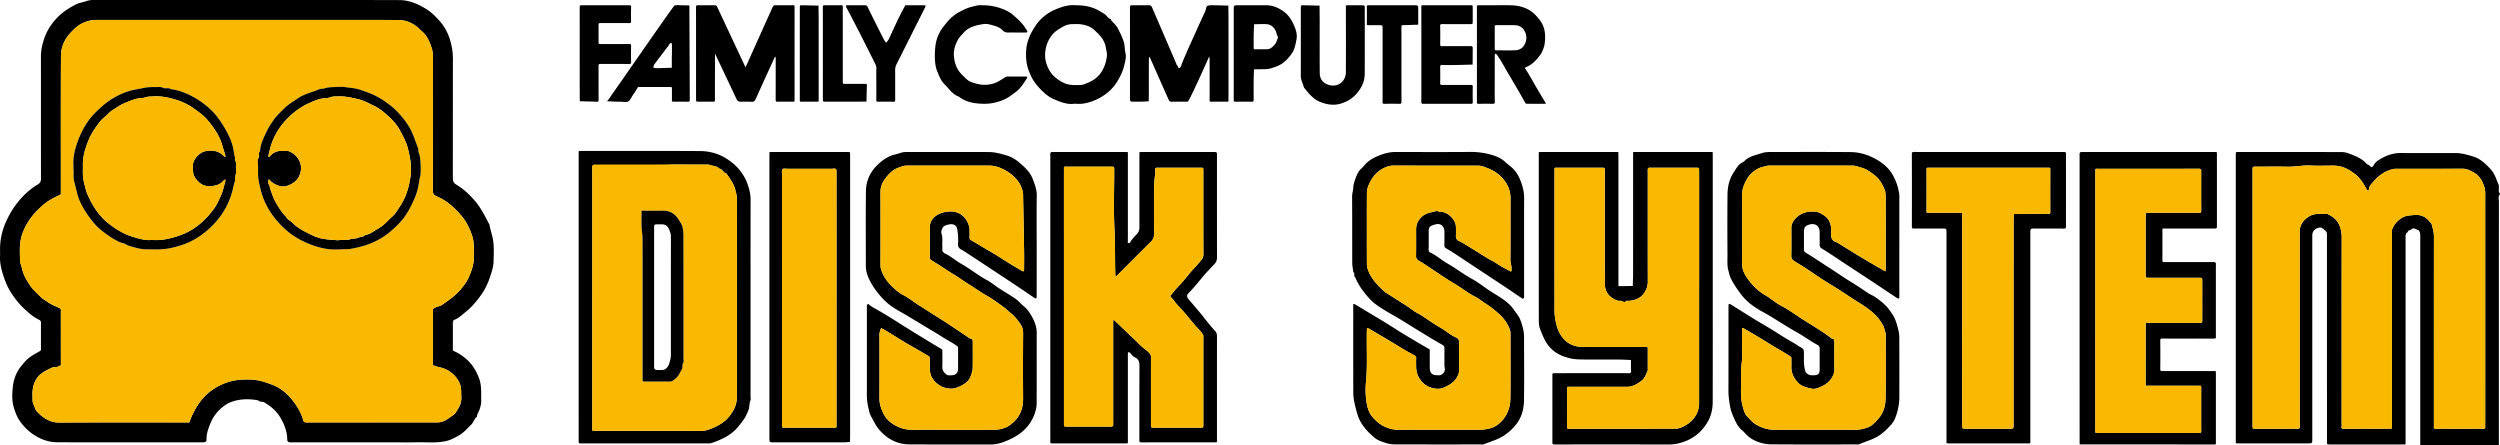 <?xml version="1.0" encoding="UTF-8" standalone="no"?>
<svg
   xmlns:dc="http://purl.org/dc/elements/1.1/"
   xmlns:cc="http://creativecommons.org/ns#"
   xmlns:rdf="http://www.w3.org/1999/02/22-rdf-syntax-ns#"
   xmlns:svg="http://www.w3.org/2000/svg"
   xmlns="http://www.w3.org/2000/svg"
   xmlns:sodipodi="http://sodipodi.sourceforge.net/DTD/sodipodi-0.dtd"
   xmlns:inkscape="http://www.inkscape.org/namespaces/inkscape"
   viewBox="0 0 580.38 103.421"
   version="1.1"
   id="svg12"
   sodipodi:docname="logo.svg"
   inkscape:export-filename="C:\Users\ReenigneArcher\LaunchBox\Themes\RecalBigBox\Resources\Platforms\Nintendo Famicom Disk System\logo.png"
   inkscape:export-xdpi="80.389206"
   inkscape:export-ydpi="80.389206"
   inkscape:version="0.92.4 (5da689c313, 2019-01-14)">
  <defs
     id="defs16" />
  <sodipodi:namedview
     pagecolor="#ffffff"
     bordercolor="#666666"
     borderopacity="1"
     objecttolerance="10"
     gridtolerance="10"
     guidetolerance="10"
     inkscape:pageopacity="0"
     inkscape:pageshadow="2"
     inkscape:window-width="1920"
     inkscape:window-height="1017"
     id="namedview14"
     showgrid="false"
     inkscape:zoom="0.48933457"
     inkscape:cx="290.19"
     inkscape:cy="51.710499"
     inkscape:window-x="-8"
     inkscape:window-y="-8"
     inkscape:window-maximized="1"
     inkscape:current-layer="svg12" />
  <path
     d="M561.867 103.421V55.246c0-.243.005-.487-.001-.73-.013-.495-.21-1.077-.609-1.16-.453-.094-.952-.651-1.502-.076-.224.234-.748.128-.808.622-.624.351-.486.951-.486 1.502l-.001 46.472c0 .324-.012.649.004.973.013.268-.102.358-.354.332-.12-.013-.243-.002-.365-.002-5.596 0-11.192.001-16.788-.001-.74 0-.746-.005-.746-.784l-.001-24.817c0-7.624.001-15.247-.005-22.871 0-.308.029-.703-.139-.904a3.842 3.842 0 0 0-1.181-.938c-.223-.114-.608-.002-.885.101-.812.302-1.218.908-1.198 1.786.005.203.001.406.001.608v46.472c0 1.103-.001 1.105-1.034 1.105h-15.693c-.203 0-.409-.023-.608.005-.421.058-.46-.176-.432-.5.018-.201.003-.405.003-.608v-65.45c0-.162-.002-.324 0-.487.007-.595.008-.605.56-.605 8.029-.002 16.058-.011 24.087.013.832.002 1.629.322 2.407.635 1.22.491 2.396 1.04 3.288 2.061.142.162.389.228.578.353.235.155.536.506.673.448.245-.103.397-.435.566-.698.398-.622 1.072-.99 1.722-1.36 1.396-.796 2.862-1.232 4.488-1.22 4.177.031 8.354.021 12.53.005 1.488-.006 2.895.397 4.284.828 1.556.483 2.855 1.662 4.084 3.044.93 1.046 1.222 2.34 1.771 3.536.092.201.011.476.04.714.052.418-.186.888.224 1.248.041.036.048.186.01.228-.477.525-.224 1.158-.225 1.729-.016 18.856-.013 37.712-.013 56.568-6.079-.002-12.162-.002-18.246-.002zm-38.933-34.287l.001 29.679c0 .706.006.712.695.713 3 .003 6.001.003 9.001-.002.397-.001.941.11 1.15-.099.209-.208.1-.752.1-1.149.003-14.84.004-29.68.001-44.519 0-1.507.781-2.564 1.949-3.377 1.353-.942 2.919-.727 4.438-.735 1.239.566 2.316 1.379 2.826 2.643.352.871.54 1.829.539 2.825-.023 14.394-.016 28.788-.016 43.181 0 .243.035.493-.007.728-.087.484.153.515.548.514 3.527-.014 7.055-.006 10.582-.009.549-.001.556-.01.556-.607.002-5.19.001-10.38.001-15.569 0-9.731-.001-19.462.003-29.193 0-.354-.042-.747.092-1.055.475-1.096 1.246-1.935 2.281-2.574.837-.516 1.775-.503 2.661-.605 1.415-.162 2.714.247 3.637 1.457.098.128.239.222.339.348.093.118.193.249.228.39.22.895.507 1.762.506 2.716-.02 14.475-.013 28.95-.013 43.425 0 .243.022.489-.005.729-.045.4.034.566.511.554 1.58-.04 3.162-.015 4.743-.015 2.068 0 4.136-.008 6.203.008.357.003.517-.078.476-.461-.03-.281-.006-.567-.006-.851V69.153c0-8.109-.001-16.218.001-24.328 0-.742-.182-1.425-.465-2.119-.47-1.153-1.151-2.103-2.246-2.689-.762-.408-1.532-.84-2.45-.839-5.23.006-10.461.001-15.691.009-.301.001-.594.079-.898.163-1.807.5-3.189 1.602-4.348 2.982-.391.465-.912.956-.918 1.679-.001.094-.097.186-.15.279-.11-.076-.269-.127-.323-.232-.698-1.361-1.464-2.625-2.713-3.616-1.501-1.19-3.089-1.984-5.023-1.991-1.784-.007-3.572.07-5.351-.021-1.808-.093-3.573.324-5.374.278-2.31-.059-4.622-.014-6.933-.014-.284 0-.571-.024-.85.013-.105.014-.262.162-.273.262-.035.321-.013.647-.013.972-.002 9.731-.002 19.462-.002 29.193zM57.372.005c11.802 0 23.603-.02 35.404.018 2.13.007 4.065.824 5.899 1.9 1.323.776 2.396 1.828 3.389 2.951a11.55 11.55 0 0 1 2.335 4.134c.49 1.52.75 3.071.746 4.684-.023 9.206-.007 18.412-.019 27.618-.001.724.147 1.169.873 1.597 1.645.97 3.037 2.311 4.281 3.758 1.42 1.651 2.358 3.62 3.369 5.533.162 1.133.581 2.202.783 3.338.3 1.685.178 3.351.16 5.018-.013 1.248-.404 2.475-.802 3.67-.54 1.624-1.253 3.139-2.298 4.531-1.236 1.645-2.075 2.605-3.608 3.841-.755.609-1.436 1.287-2.37 1.639-.24.09-.395.333-.391.676.022 2.068.018 4.137.003 6.205-.002.314.148.334.388.444a11.507 11.507 0 0 1 2.856 1.895c1.331 1.195 2.233 2.711 2.857 4.401.533 1.445.49 2.932.478 4.425-.003.446.038.897-.012 1.337-.046.411-.181.813-.287 1.216-.171.655-.64 1.204-.687 1.905-.63.494-.777 1.317-1.358 1.882-1.85 1.796-1.935 2.157-4.662 3.405-.485.222-.994.339-1.525.441-2.112.406-4.235.169-6.352.212-2.108.043-4.218.009-6.326.009H68.11c-.284 0-.571.027-.851-.007-.341-.041-.57-.22-.572-.611-.006-1.766-.603-3.35-1.45-4.875-.92-1.656-2.26-2.838-3.881-3.774-.454-.262-1.027-.033-1.391-.467-2.064-.397-4.101-.384-6.118.303-2.004.682-4.03 2.68-4.915 4.821-.51 1.232-.992 2.48-.985 3.852.003.585-.177.736-.79.756-.243.008-.487.001-.73.001-10.99 0-21.981.01-32.971-.008-2.554-.004-4.75-.946-6.728-2.584-.705-.584-1.288-1.245-1.824-1.932-.836-1.071-1.35-2.344-1.724-3.657-.446-1.568-.368-3.198-.192-4.759.189-1.676.778-3.308 1.873-4.684 1.637-2.057 2.187-2.302 4.362-3.527.217-.122.284-.192.284-.406-.003-2.068-.01-4.137.005-6.205.003-.382-.157-.567-.484-.714-1.22-.547-2.191-1.45-3.171-2.321-1.297-1.153-2.353-2.508-3.301-3.974-.813-1.257-1.355-2.606-1.801-4.004-.458-1.438-.819-2.903-.746-4.439.034-.728-.017-1.461.01-2.19.079-2.086.577-4.068 1.448-5.969.749-1.634 1.673-3.175 2.804-4.546 1.261-1.528 2.733-2.896 4.45-3.915.62-.368.792-.758.791-1.409-.012-9.449-.006-18.899-.01-28.348-.001-1.483.334-2.905.816-4.287.628-1.8 1.652-3.35 2.987-4.732 1.289-1.335 2.801-2.298 4.44-3.106.753-.371 1.595-.45 2.374-.732C20.96-.066 21.83 0 22.696 0c11.559.005 23.117.005 34.676.005zm-.053 4.624c-11.679 0-23.358.002-35.037-.004-1.139-.001-2.199.317-3.202.79-1.042.492-1.855 1.306-2.646 2.135-1.47 1.541-2.273 3.41-2.283 5.494-.05 10.341-.023 20.683-.023 31.024 0 .284-.013.569.004.851.015.257-.128.267-.33.363-1.339.636-2.664 1.332-3.788 2.297-1.943 1.668-3.569 3.614-4.562 6.009a10.58 10.58 0 0 0-.79 3.193c-.1 1.249-.025 2.513-.021 3.77.001.154.001.323.059.461.38.904.489 1.885.877 2.8.346.816.827 1.532 1.283 2.264.701 1.126 1.731 1.978 2.651 2.92.465.476 1.066.755 1.592 1.137.81.589 1.739.908 2.615 1.341.274.135.427.204.421.552-.025 1.338-.01 2.676-.01 4.015 0 2.798-.004 5.596.006 8.395.001.33-.025.564-.438.491-.441.504-1.094.166-1.649.432-.789.379-1.558.734-2.282 1.253-1.433 1.029-2.027 2.46-2.196 4.12-.069.684 0 1.379-.015 2.068-.017.753.408 1.378.614 2.062.136.451.565.835.921 1.191s.766.666 1.184.95c1.038.703 2.136 1.094 3.451 1.088 9.692-.044 19.385-.024 29.077-.024.284 0 .57-.024.851.006.319.034.357-.127.443-.389.185-.568.429-1.121.696-1.657 1.089-2.182 2.47-4.122 4.518-5.534 2.198-1.516 4.625-2.323 7.28-2.387 1.06-.025 2.114-.022 3.193.174 1.179.214 2.265.597 3.366 1.01 2.281.855 3.961 2.455 5.327 4.389.801 1.134 1.493 2.354 1.87 3.723.167.609.296.663 1.004.663 10.098.001 20.196.002 30.294-.005.302 0 .602-.078.902-.149.786-.186 1.367-.66 1.99-1.084.451-.306.979-.602 1.258-1.039.941-1.473 1.409-2.27 1.294-3.964-.055-.822.044-1.642-.238-2.458-.607-1.752-1.954-3.042-3.638-3.75-.75-.315-1.529-.412-2.279-.659-.35-.116-.428-.193-.427-.523.01-3.407.006-6.813.006-10.22 0-.73.023-1.461-.01-2.189-.016-.349.167-.401.415-.557.527-.33 1.176-.348 1.666-.68 1.597-1.083 3.185-2.189 4.434-3.69.735-.883 1.424-1.826 1.873-2.873.664-1.548 1.215-3.151 1.118-4.893-.038-.687.025-1.38-.015-2.067-.041-.699-.056-1.422-.253-2.084-.553-1.86-1.38-3.632-2.633-5.101-1.578-1.851-3.376-3.517-5.672-4.477-.702-.293-.949-.622-.947-1.416.036-10.382.016-20.764.039-31.145.002-.722-.159-1.399-.367-2.047-.459-1.433-1.084-2.8-2.299-3.793-.187-.153-.342-.346-.519-.513-1.398-1.325-3.075-2.048-4.984-2.052-11.68-.02-23.36-.008-35.039-.008zM397.619 64.858c0 9.486.013 18.973-.013 28.459-.005 1.576-.325 3.129-1.109 4.52-1.347 2.39-3.344 4.021-5.969 4.849a10.425 10.425 0 0 1-3.202.505c-8.554-.026-17.108-.014-25.662-.014-.203 0-.405.002-.608 0-.658-.008-.664-.008-.665-.621-.003-1.986-.001-3.973-.001-5.959 0-3.122-.001-6.243.001-9.365 0-.589.007-.598.564-.599 3.851-.003 7.703-.002 11.554-.002 1.905 0 3.811-.005 5.716.005.295.002.432-.052.422-.392-.028-.889-.017-1.779-.022-2.669-.877-.036-1.754-.098-2.631-.102-2.757-.013-5.514.017-8.27-.016-1.062-.013-2.153-.02-3.176-.262-1.592-.378-3.082-.947-4.349-2.16-1.408-1.347-2.037-3.037-2.694-4.743-.23-.598-.266-1.299-.267-1.953-.015-12.73-.011-25.459-.011-38.189 0-.162.019-.327-.004-.486-.052-.361.153-.398.43-.378.161.012.324.002.486.002h16.662c.203 0 .406.011.608-.003.285-.019.326.136.314.372-.015.283-.004.567-.004.851v28.824c0 .243.01.487-.003.73-.013.231.022.382.31.376 1.007-.024 2.015-.033 3.022-.048.026-.922.073-1.844.074-2.765.006-9.081.003-18.162.003-27.243 0-.243.013-.487-.004-.729-.016-.241.038-.386.319-.367.202.014.405.003.608.003h16.662c.162 0 .325.011.486-.002.285-.024.464.031.427.383-.029.281-.006.567-.006.851.002 9.445.002 18.891.002 28.337zm-3.164 2.026v-1.703c0-8.514.001-17.028-.001-25.542 0-.693-.007-.699-.708-.699-3.527-.002-7.055-.001-10.582-.001-.122 0-.261-.037-.36.01-.11.053-.249.176-.26.281-.034.321-.012.647-.012.972 0 8.392-.005 16.785.008 25.177.001.718-.156 1.34-.471 1.999-.795 1.659-2.15 2.317-3.869 2.465-.304.026-.637-.112-.894.212-.065.082-.378.095-.452.018-.336-.347-.748-.182-1.127-.236a2.15 2.15 0 0 1-.539-.164c-1.736-.754-2.646-2.025-2.641-3.974.021-8.676.009-17.353.008-26.029 0-.722-.005-.728-.678-.729-3.446-.003-6.892-.001-10.339-.001-.081 0-.163.007-.243-.001-.287-.031-.461.034-.425.384.029.281.006.567.006.851 0 10.055-.01 20.11.012 30.164.003 1.263-.067 2.519.178 3.801.218 1.141.473 2.226 1.029 3.234 1.143 2.07 2.928 3.146 5.272 3.165 4.662.038 9.325.011 13.987.011.284 0 .568.012.851-.003.271-.015.332.109.33.357-.009 1.581-.005 3.162-.005 4.743 0 .122.039.26-.006.362-.384.871-.677 1.848-1.463 2.419-.976.71-2.015 1.374-3.319 1.371-4.257-.01-8.514-.004-12.771-.004-.284 0-.568.012-.851-.004-.271-.015-.331.108-.331.357.007 3 .01 6-.004 9.001-.002.352.147.409.43.38.08-.008.162-.001.243-.001 8.19 0 16.379.001 24.569-.006.302 0 .593-.069.9-.16.755-.222 1.375-.603 2.01-1.039 1.483-1.019 2.515-2.819 2.515-4.559.003-8.959.003-17.919.003-26.879zM353.819 57.019v11.314c0 .284.025.571-.017.849-.01.069-.291.187-.356.144-1.277-.844-2.533-1.718-3.807-2.566-2.001-1.333-4.012-2.649-6.017-3.976-2.069-1.369-4.133-2.746-6.206-4.109a27.487 27.487 0 0 0-1.656-.995c-.309-.173-.451-.383-.442-.756.025-1.054.014-2.109.004-3.163-.002-.23-.02-.475-.103-.686-.394-1.001-1.132-1.276-2.313-.888-1.051.344-1.222.564-1.228 1.639-.007 1.338.02 2.677-.015 4.014-.01.378.105.66.398.798 1.462.688 2.661 1.788 4.046 2.576 1.951 1.11 3.713 2.503 5.689 3.577 1.338.727 2.538 1.707 3.814 2.551.919.608 1.872 1.165 2.792 1.772 1.179.778 2.26 1.639 3.081 2.843.496.727 1.099 1.383 1.429 2.214.293.737.519 1.489.703 2.271.281 1.194.189 2.374.196 3.558.023 4.298.051 8.598-.01 12.896-.028 1.967-.49 3.895-1.71 5.479-.863 1.12-1.905 2.108-3.148 2.871-1.397.858-2.958 1.286-4.455 1.882-.21.084-.471.049-.709.049-6.61.002-13.22.011-19.83-.012-.729-.003-1.49-.088-2.178-.314-.921-.302-1.928-.608-2.644-1.213-1.762-1.489-3.324-3.176-4.012-5.496a34.18 34.18 0 0 1-.77-3.098c-.181-.918-.176-1.808-.178-2.708-.019-6.164-.01-12.328-.01-18.492 0-.324-.01-.649.003-.973.013-.333.128-.394.457-.198 1.238.736 2.465 1.49 3.699 2.232 1.006.605 2.023 1.193 3.021 1.81 1.326.819 2.634 1.667 3.958 2.489.901.559 1.815 1.099 2.727 1.64 1.236.734 2.47 1.472 3.721 2.181.257.145.172.331.173.506.009 1.298-.003 2.595.007 3.893.008 1.155.554 1.7 1.723 1.683.338-.005.668.087 1.032-.154.588-.39.868-.893.704-1.614-.061-.267-.051-.553-.052-.83-.005-1.216-.009-2.433.002-3.65.004-.394-.123-.602-.504-.817-1.65-.928-3.266-1.918-4.883-2.903-1.783-1.086-3.547-2.201-5.332-3.285-.904-.549-1.849-1.029-2.748-1.585-1.347-.835-2.73-1.641-3.819-2.813-1.417-1.526-2.671-3.175-3.449-5.137-.442-.276.061-.902-.43-1.16-.084-.736-.238-1.471-.241-2.207-.021-5.11.008-10.219-.033-15.329-.006-.726.259-1.381.274-2.089.015-.69.253-1.341.479-1.988.317-.908.67-1.797 1.425-2.451.487-.421.831-.962 1.33-1.398 1.072-.936 2.317-1.462 3.607-1.902a9.386 9.386 0 0 1 3.077-.515c5.799.019 11.598.036 17.397-.009a17.014 17.014 0 0 1 4.291.539c1.347.339 2.681.834 3.734 1.846.451.434.971.796 1.44 1.212 1.217 1.078 1.895 2.495 2.373 4.002.315.992.517 2.014.51 3.079-.026 3.689-.011 7.379-.011 11.07zm-19.634 42.752c3.081 0 6.163.002 9.244-.002.664-.001 1.31-.081 1.974-.203 1.532-.283 2.621-1.114 3.333-1.927 1.242-1.419 1.877-3.166 1.899-5.034.059-5.027.021-10.055.017-15.082 0-.273.005-.564-.08-.817a8.267 8.267 0 0 0-1.872-3.122c-1.2-1.263-2.573-2.302-4.021-3.238-.739-.478-1.43-1.058-2.197-1.446-1.775-.897-3.303-2.161-5.01-3.157-2.072-1.209-4.03-2.614-6.04-3.928-.636-.416-1.269-.841-1.933-1.209-.494-.274-.767-.583-.756-1.199.036-2.067.015-4.135.013-6.203a3.829 3.829 0 0 1 .537-1.959 4.272 4.272 0 0 1 1.751-1.572c.824-.404 1.754-.446 2.606-.756.386.394.916.125 1.341.287.489.187 1.012.376 1.405.702.917.76 1.62 1.68 1.608 2.966-.006.608.027 1.218-.009 1.824-.037.631.185 1.024.783 1.292.651.292 1.262.682 1.873 1.057 1.521.932 3.034 1.879 4.548 2.822.771.481 1.604.844 2.358 1.369.863.601 1.827 1.057 2.752 1.565.574.316.557.306.596-.252.055-.795-.277-1.529-.27-2.332.043-4.743.011-9.487.027-14.231.006-1.834-.719-3.361-1.912-4.679-.995-1.1-2.252-1.848-3.639-2.361-.64-.237-1.289-.488-1.986-.489-6.568-.005-13.136-.001-19.704-.006-.746-.001-1.461.224-2.09.532a6.965 6.965 0 0 0-3.013 2.828c-.514.909-.986 1.903-.99 2.988-.019 5.514-.014 11.028-.002 16.542.001.652.219 1.268.478 1.867.767 1.779 2.12 3.093 3.49 4.388.33.312.744.537 1.131.784 1.442.92 2.896 1.823 4.332 2.753.803.521 1.531 1.181 2.38 1.603.934.464 1.746 1.08 2.599 1.653a47.42 47.42 0 0 0 2.703 1.702c1.249.723 2.323 1.713 3.669 2.29.414.177.659.596.646 1.177-.049 2.188-.018 4.378-.022 6.568 0 .309-.088.579-.209.885-.612 1.543-1.883 2.318-3.267 2.947a3.524 3.524 0 0 1-1.687.294c-.704-.062-1.451-.223-2.071-.549-1.772-.929-2.739-2.669-2.74-4.665 0-.608-.029-1.218.011-1.824.023-.341-.126-.573-.368-.697-1.583-.812-3.091-1.751-4.609-2.674a297.402 297.402 0 0 0-3.022-1.806 200.851 200.851 0 0 0-2.938-1.717c-.458-.261-.496-.226-.511.318-.111 4.02.181 8.043-.207 12.066a18.479 18.479 0 0 0 .168 4.89c.193 1.128.539 2.192 1.202 3.027 1.653 2.085 3.835 3.209 6.581 3.162 3.038-.052 6.079-.012 9.12-.012zM440.932 57.068v11.311c0 .203.009.406-.004.608-.007.111-.048.313-.081.314-.137.006-.3-.012-.411-.086-2.006-1.327-4.003-2.669-6.009-3.996-2.067-1.367-4.143-2.721-6.214-4.082-1.753-1.153-3.48-2.346-5.271-3.436-.442-.269-.509-.524-.506-.937.008-.973.008-1.946.001-2.919-.01-1.372-1.016-2.102-2.358-1.72-1.004.286-1.284.655-1.289 1.735-.006 1.338.011 2.676-.01 4.013-.006.364.121.594.42.776 1.855 1.131 3.65 2.357 5.479 3.527 1.638 1.048 3.224 2.178 4.882 3.185 1.403.853 2.758 1.766 4.116 2.683.529.357 1.145.554 1.681.939 2.155 1.549 2.82 2.188 4.115 4.224.625.983.959 2.314 1.251 3.501.274 1.115.194 2.21.2 3.313.023 4.135.014 8.27.006 12.405-.002 1.293-.383 3.25-.988 4.698a5.647 5.647 0 0 1-1.055 1.624c-1.04 1.12-2.122 2.178-3.542 2.876-1.22.6-2.511.99-3.755 1.511-.207.087-.473.04-.712.04-6.608.002-13.216.03-19.824-.026-1.162-.01-2.327-.289-3.44-.772-.88-.382-1.624-.884-2.269-1.57-.305-.325-.607-.658-.949-.942-.798-.665-1.292-1.549-1.698-2.463-.379-.853-.774-1.698-.972-2.643-.29-1.388-.47-2.764-.466-4.183.019-6.446.007-12.892.01-19.338 0-.796.074-.844.758-.421 1.616.999 3.212 2.03 4.83 3.024 1.289.793 2.606 1.541 3.899 2.328 1.2.731 2.378 1.498 3.578 2.229.936.57 1.892 1.107 2.837 1.664.1.059.169.173.271.229 1.345.733 1.346.731 1.346 2.079 0 .649-.033 1.299.01 1.945a9.82 9.82 0 0 0 .257 1.716c.153.616.799 1.055 1.465 1.084.243.01.487.015.729-.001.852-.055 1.184-.398 1.187-1.234.005-1.662-.005-3.324.005-4.986.003-.441-.164-.631-.584-.863-1.361-.751-2.647-1.64-3.975-2.452-.935-.571-1.902-1.09-2.838-1.659-1.524-.927-3.028-1.887-4.553-2.811-.709-.429-1.464-.782-2.171-1.214-1.605-.979-3.052-2.11-4.203-3.655-.851-1.143-1.656-2.294-2.282-3.566-.3-.609-.434-1.281-.606-1.943-.289-1.113-.19-2.212-.195-3.315-.021-4.743-.04-9.487.007-14.229.018-1.849.416-3.666 1.47-5.216.572-.841 1.033-1.836 2.072-2.301.31-.139.531-.467.816-.676 1.123-.827 2.474-1.069 3.764-1.484.744-.24 1.473-.219 2.217-.22 6.081-.004 12.162-.036 18.243.02 1.64.015 3.244.383 4.772 1.084 1.854.85 3.071 1.772 4.128 2.944.897.994 1.921 3.23 2.166 4.573.075.414.195.822.233 1.238.041.442.009.891.009 1.337v10.582zm-19.633 42.703c3.203 0 6.406-.005 9.61.003.822.002 1.581-.201 2.368-.441.633-.193 1.135-.451 1.579-.903.135-.138.326-.223.452-.366.424-.48.869-.949 1.236-1.472.837-1.191 1.171-2.602 1.193-3.992.08-5.027.031-10.055.031-15.083 0-.116-.419-1.623-.487-1.744-.453-.805-.926-1.589-1.562-2.275-1.394-1.503-3.098-2.587-4.816-3.654-1.875-1.164-3.672-2.446-5.569-3.58-1.83-1.095-3.603-2.289-5.367-3.489-1.134-.771-2.315-1.459-3.472-2.191-.403-.255-.654-.615-.643-1.187.042-2.148.023-4.298.014-6.447a2.967 2.967 0 0 1 .611-1.808c1.205-1.565 2.856-2.167 4.802-2.009a3.526 3.526 0 0 1 1.619.515c.711.437 1.367.862 1.773 1.707.4.832.502 1.641.432 2.494-.096 1.164.061 2.123 1.408 2.425.033.007.054.062.087.082 1.484.919 2.966 1.841 4.456 2.751 1.002.612 2.01 1.212 3.023 1.806 1.075.631 2.159 1.248 3.239 1.87.122.07.246.137.37.206.028-.151.08-.301.08-.452.004-5.596.012-11.191-.008-16.787-.002-.613-.03-1.285-.273-1.827-.535-1.195-1.182-2.383-2.227-3.199-.946-.739-1.92-1.48-3.139-1.805-.661-.176-1.294-.466-1.993-.466-6.528-.004-13.056-.002-19.584-.002-.307 0-1.885.431-2.191.583-1.223.603-2.228 1.496-2.866 2.668-.594 1.09-1.07 2.255-1.063 3.575.03 5.271.042 10.542-.009 15.813-.013 1.272.45 2.371 1.098 3.315 1.004 1.464 2.226 2.79 3.734 3.793.377.251.794.442 1.17.695 1.049.706 2.023 1.551 3.14 2.119 1.772.901 3.343 2.106 5.004 3.163 2.253 1.434 4.587 2.761 6.69 4.426.632.046.602.5.601.953-.005 2.108-.011 4.217.004 6.325.004.56-.187 1.054-.427 1.528-.689 1.362-1.907 2.101-3.269 2.615-.459.173-1.016.33-1.468.228-1.218-.275-2.462-.471-3.385-1.538-.908-1.049-1.468-2.158-1.435-3.552.015-.648.005-1.297.001-1.946-.001-.226-.039-.334-.302-.508-1.553-1.028-3.204-1.89-4.773-2.886-.96-.61-1.935-1.198-2.911-1.782a159.617 159.617 0 0 0-2.937-1.719c-.459-.262-.508-.227-.51.317-.005 1.743-.07 3.49.017 5.23.088 1.766-.352 3.494-.261 5.252.115 2.195-.249 4.404.228 6.592.146.668.552 2.279 1.001 2.743.716.74 1.347 1.57 2.268 2.11 1.394.817 2.865 1.234 4.489 1.216 3.037-.031 6.078-.008 9.119-.008zM240.67 56.625c0 4.055.002 8.111-.005 12.166 0 .186-.074.373-.113.559-.167-.083-.346-.15-.5-.253-1.269-.855-2.527-1.727-3.801-2.576-2-1.334-4.009-2.655-6.015-3.98a1967.773 1967.773 0 0 0-5.448-3.59c-.54-.354-1.079-.715-1.644-1.026-.547-.301-.789-.703-.736-1.339.05-.604.044-1.218.002-1.823-.043-.617-.093-1.248-.264-1.836-.137-.47-.525-.782-1.068-.855-.567-.076-1.091.089-1.596.27-.274.098-.571.354-.69.615-.169.372-.353.873-.234 1.216.355 1.023.138 2.052.21 3.073.011.161.026.329-.003.486-.105.579.231.942.667 1.147 1.392.655 2.526 1.705 3.853 2.448 1.994 1.116 3.759 2.583 5.777 3.667 1.006.54 1.894 1.297 2.856 1.923 1.274.829 2.598 1.585 3.844 2.454.681.475 1.221 1.147 1.868 1.677.871.713 1.512 1.651 2.005 2.587.568 1.078 1.048 2.27 1.043 3.581-.023 5.515.011 11.031-.023 16.545-.01 1.533-.768 3.433-1.82 4.845-1.272 1.706-2.948 2.77-4.833 3.596-1.267.555-2.558.987-3.975.983-6.326-.016-12.653.019-18.979-.026-1.53-.011-3.023-.397-4.36-1.202a10.368 10.368 0 0 1-2.79-2.461c-.681-.853-1.1-1.826-1.629-2.745-.433-.752-.561-1.638-.762-2.477-.153-.639-.208-1.306-.249-1.964-.04-.646-.009-1.297-.009-1.946V71.75c0-.324-.023-.652.016-.971.01-.082.294-.222.326-.194.634.569 1.387.944 2.118 1.361a97.975 97.975 0 0 1 3.024 1.804c1.326.82 2.635 1.666 3.958 2.49a445.47 445.47 0 0 0 3.782 2.323c1.359.828 2.714 1.666 4.094 2.457.26.149.196.311.198.484.008 1.216.04 2.434-.008 3.649-.034.868.453 1.428 1.053 1.861.272.196.769.1 1.165.1.887 0 1.441-.572 1.444-1.483.005-1.622.002-3.244.002-4.866 0-.238-.081-.324-.318-.493-1.121-.796-2.351-1.406-3.502-2.147-1.369-.882-2.785-1.692-4.179-2.534-1.233-.745-2.464-1.492-3.697-2.236-1.427-.861-2.959-1.592-4.251-2.622-1.042-.831-1.989-1.827-2.828-2.924-.707-.925-1.34-1.873-1.833-2.905-.475-.997-.808-2.058-.807-3.194.004-5.799-.053-11.599.031-17.397.031-2.15.827-4.104 2.36-5.704.872-.91 1.827-1.678 2.964-2.247.826-.414 1.729-.525 2.577-.831.88-.318 1.793-.239 2.698-.24 5.961-.004 11.923-.01 17.884.005 1.239.003 2.44.297 3.632.622 1.181.322 2.318.847 3.214 1.601 1.343 1.129 2.739 2.297 3.389 4.037.468 1.253.964 2.473.939 3.879-.068 3.728-.024 7.46-.024 11.19zm-19.565 43.146c3.284 0 6.568.021 9.852-.013a6.511 6.511 0 0 0 2.874-.691c.507-.253.904-.582 1.313-.941 1.694-1.486 2.388-3.363 2.374-5.592-.033-5.068-.027-10.136.005-15.204.005-.867-.261-1.576-.739-2.255-.618-.879-1.277-1.713-2.133-2.382-.589-.461-1.11-1.013-1.716-1.448-1.244-.891-2.475-1.817-3.803-2.567-1.595-.901-3.07-1.975-4.62-2.938-1.008-.626-1.956-1.35-2.968-1.948a51.84 51.84 0 0 1-2.591-1.664c-.883-.595-1.824-1.098-2.702-1.708-.24-.166-.411-.219-.409-.559.017-2.392-.014-4.784.021-7.176.014-.965.431-1.799 1.194-2.419 1.136-.924 2.877-1.318 4.326-1.121 2.43.33 3.699 2.604 3.715 4.358.005.568.006 1.135-.001 1.703-.004.288.063.401.377.577 1.419.793 2.791 1.671 4.206 2.477 1.55.883 3.033 1.88 4.553 2.816a171 171 0 0 0 3.022 1.809.787.787 0 0 0 .412.087c.033-.001.081-.204.082-.314.005-1.5.024-3.001 0-4.5-.071-4.426-.158-8.853-.24-13.279-.008-.427-.528-1.827-.782-2.231a8.777 8.777 0 0 0-2.837-2.805c-1.3-.802-2.702-1.397-4.284-1.396-6.365.003-12.731.006-19.096-.005-.677-.001-1.254.255-1.875.466-1.352.46-2.279 1.453-3.08 2.488-.677.875-1.153 1.947-1.148 3.164.023 5.676.015 11.352.003 17.028-.001.638.193 1.193.443 1.766.62 1.419 1.585 2.607 2.711 3.595.637.559 1.311 1.137 2.134 1.548 1.322.66 2.467 1.666 3.742 2.434 1.302.785 2.545 1.658 3.842 2.451 2.7 1.651 5.3 3.467 7.941 5.216.633.038.611.488.61.945-.006 1.987.026 3.974-.021 5.96-.013.555-.228 1.112-.395 1.654-.397 1.292-1.441 1.99-2.557 2.528-.668.322-1.465.59-2.182.544-.797-.051-1.632-.217-2.386-.665-1.59-.945-2.454-2.264-2.439-4.132.006-.77.009-1.541-.007-2.311-.003-.13-.071-.316-.17-.377a149.235 149.235 0 0 0-2.831-1.677c-.947-.55-1.91-1.073-2.847-1.639-1.494-.902-2.97-1.835-4.46-2.744-.32-.195-.666-.346-1-.517-.121.396-.272.786-.353 1.189-.055.273-.01.566-.01.849 0 4.744.016 9.487-.01 14.231-.007 1.312.377 2.459.956 3.625.704 1.415 1.882 2.306 3.179 2.926a8.154 8.154 0 0 0 3.687.801c3.035-.06 6.077-.017 9.118-.017zM243.833 69.141V36.547c0-.324-.022-.651.012-.972.011-.104.154-.225.265-.277.1-.047.239-.01.36-.01 5.595 0 11.189.001 16.784-.001.678 0 .585-.029.585.581v18.851c0 .324-.025.651.008.972.026.256-.19.661.156.737.309.068.42-.304.601-.562.427-.606.994-1.109 1.46-1.704.328-.418.457-.786.457-1.284-.009-5.473-.006-10.946-.006-16.419 0-.284.012-.568-.003-.851-.015-.274.115-.332.362-.326.608.014 1.216.005 1.824.005 4.986 0 9.973-.001 14.959.001.858 0 .864.004.864.787.001 7.905-.003 15.811.009 23.716.001.632-.219 1.117-.641 1.564-.93.987-1.884 1.956-2.744 3.001-1.029 1.252-2.049 2.507-3.189 3.663-.5.508-.482.898-.033 1.428.89 1.05 1.788 2.093 2.664 3.154 1.172 1.421 2.248 2.922 3.528 4.254.381.397.413.89.412 1.412-.01 4.946-.006 9.892-.006 14.838v9c0 .646.059.584-.583.583-5.635-.001-11.27-.006-16.905.012-.445.002-.53-.111-.529-.538.016-5.716-.007-11.433.027-17.148.006-.962-.15-1.664-1.13-2.096-.45-.198-.752-.722-1.137-1.082-.067-.062-.216-.06-.322-.045-.043.006-.098.123-.1.191-.01.324-.005.649-.005.973 0 6.446-.001 12.892.002 19.338 0 .736.031.64-.649.64-5.595-.001-11.189.001-16.784-.002-.566 0-.574-.009-.574-.589-.002-8.797-.001-17.594-.001-26.392.002-2.268.002-4.539.002-6.809zm3.163-.272l.001 29.441c0 .722.005.729.679.729 3.366.003 6.732.001 10.097.001.122 0 .257.034.361-.009.115-.048.274-.158.285-.255.036-.32.014-.647.014-.972V75.419c0-.324-.005-.649.005-.973.002-.068.061-.135.094-.203.057.042.12.078.171.126 1.659 1.576 3.319 3.151 4.974 4.732.41.392.793.814 1.209 1.199.312.289.648.554.989.811.821.62 1.664 1.336 1.318 2.594 0 4.947-.001 9.895.001 14.842 0 .727.005.734.673.734 3.609.003 7.218.002 10.827 0 .659-.001.664-.008.664-.743l.001-20.073c0-.162.012-.326-.004-.486-.011-.111-.033-.237-.096-.323-.276-.376-.536-.772-.862-1.101-1.087-1.096-2.03-2.312-3.012-3.497-.736-.887-1.548-1.711-2.312-2.575-.308-.349-.552-.756-.869-1.095-.61-.654-.613-.633-.327-.954.314-.351.609-.719.91-1.082.074-.089.13-.195.212-.276 1.184-1.17 2.225-2.463 3.276-3.75.729-.892 1.577-1.688 2.299-2.585.37-.46.803-.894.8-1.616-.027-6.529-.015-13.058-.017-19.586 0-.591-.007-.6-.563-.6-3.366-.003-6.732-.002-10.097-.002-.081 0-.18-.03-.239.006-.11.068-.284.178-.279.262.069 1.276-.216 2.532-.236 3.793-.058 3.77-.033 7.542-.01 11.313.004.72-.221 1.273-.727 1.775-2.648 2.628-5.281 5.271-7.919 7.909-.082.082-.172.158-.258.236-.037-.106-.103-.212-.106-.319-.092-3.535-.014-7.067-.191-10.608-.231-4.611-.056-9.243-.057-13.866 0-.74-.005-.745-.785-.745-2.879-.002-5.758-.001-8.638-.001-.608 0-1.218.026-1.824-.009-.414-.024-.466.168-.437.5.021.241.004.486.004.729l.001 28.957zM482.785 69.253V36.525c0-.324-.023-.651.013-.972.011-.098.173-.235.283-.253.237-.039.485-.012.728-.012h29.808c.243 0 .487.012.73-.003.282-.017.321.129.319.368-.009 1.257-.004 2.514-.004 3.772 0 4.299.001 8.598-.001 12.896 0 .721-.005.728-.679.729-3.609.002-7.219.001-10.828.001-.243 0-.488.014-.73-.004-.294-.022-.444.047-.423.39.029.485.007.973.007 1.46 0 1.825.009 3.65-.008 5.475-.003.363.089.476.465.474 3.609-.014 7.219-.008 10.828-.008.284 0 .571-.025.85.013.102.014.239.165.263.274.043.193.012.403.012.606v15.938c0 .162-.019.327.004.486.057.394-.133.455-.481.453-2.23-.014-4.461-.007-6.691-.007-1.744 0-3.488.006-5.232-.005-.322-.002-.51.011-.506.432.021 2.23.021 4.461 0 6.691-.004.424.188.431.508.43 3.772-.008 7.543-.005 11.315-.005.243 0 .488.013.73-.004.25-.017.379.058.357.329-.013.161-.002.324-.002.486v15.573c0 .679.097.65-.64.65-10.098-.002-20.196-.002-30.294-.002-.122 0-.244-.01-.365.002-.264.026-.353-.092-.338-.348.017-.283.004-.568.004-.851-.002-10.908-.002-21.817-.002-32.726zm3.65.578v29.443c0 .243.037.494-.008.729-.095.503.175.537.555.503.241-.022.486-.004.73-.004h21.17c.568 0 1.136-.009 1.703.004.276.006.437-.018.435-.378-.014-3.406-.011-6.813-.004-10.22 0-.248-.056-.374-.329-.359-.283.015-.568.003-.851.003h-11.071c-.669 0-.652.109-.651-.639.004-4.015.002-8.03.002-12.045 0-.527.01-1.055-.004-1.582-.007-.264.092-.354.349-.339.283.017.568.004.851.004 3.771 0 7.543.001 11.315-.001.62 0 .627-.007.628-.658.003-3.042.003-6.083 0-9.125-.001-.674-.007-.679-.729-.679-3.853-.002-7.705 0-11.558-.001-.846 0-.851-.003-.851-.801-.002-4.461-.002-8.922 0-13.383 0-.898.004-.902.872-.902 3.853-.001 7.705-.005 11.558.007.362.001.476-.088.475-.464-.015-3.082-.008-6.164-.008-9.246 0-.081.031-.183-.007-.239-.072-.107-.171-.241-.28-.266-.193-.043-.403-.012-.606-.012H487.37c-.203 0-.406.012-.608-.003-.272-.019-.344.109-.329.358.017.283.004.568.004.851-.002 9.816-.002 19.63-.002 29.444zM471.348 77.989v23.713c0 .284-.023.57.006.851.037.351-.14.408-.426.384-.161-.014-.324-.003-.486-.003h-17.633c-.203 0-.406-.011-.608.003-.276.019-.338-.117-.324-.363.017-.283.004-.567.004-.851V54.054c0-1.001-.002-1.002-1.014-1.003-2.189-.001-4.378-.01-6.566.009-.386.003-.457-.13-.457-.482.01-5.594.015-11.188-.007-16.781-.002-.468.144-.519.549-.518 5.553.013 35.037.007 35.037.007s.202-.013.202.611c-.009 1.175-.004 2.351-.004 3.526 0 4.135.002 8.269-.004 12.404-.001.394.094.946-.117 1.14-.224.205-.76.081-1.16.082-1.946.004-3.891.002-5.837.002-1.156 0-1.156.001-1.157 1.104v16.781c.002 2.351.002 4.702.002 7.053zm-15.817-3.523v24.078c0 .979.002.982.912.983 3.364.002 6.729.002 10.093 0 .915-.001.917-.004.917-.977 0-15.728 0-31.456.003-47.184 0-.557.046-1.115.07-1.672.561-.016 1.121-.045 1.682-.047 2.108-.006 4.216-.004 6.324 0 .26.001.448.013.447-.365-.015-3.324-.01-6.648-.005-9.972 0-.231-.023-.391-.311-.374-.242.014-.486.003-.729.003h-26.632c-.243 0-.487.012-.729-.003-.283-.017-.319.13-.318.369.006 3.243.01 6.486-.005 9.729-.002.369.173.374.441.372 1.094-.007 2.189-.003 3.284-.003 1.378 0 2.756.005 4.135-.004.281-.002.467.026.429.383-.03.281-.006.567-.006.851-.002 7.943-.002 15.888-.002 23.833zM134.334 68.934V36.343c0-.324.012-.649-.004-.973-.013-.272.11-.348.359-.328.201.016.405.003.608.003 9.08 0 18.161-.032 27.24.026 1.945.012 3.872.472 5.591 1.446 2.718 1.54 4.682 3.763 5.605 6.783.29.947.516 1.93.515 2.954-.012 15.282-.008 30.565-.008 45.847 0 .284.088.606-.016.844-.329.755-.177 1.602-.498 2.348-.223.516-.435 1.041-.712 1.528-.265.465-.6.891-.922 1.321-.303.406-.609.812-.946 1.188-1.613 1.8-3.727 2.764-5.957 3.521-.216.073-.463.079-.696.079-9.85.004-19.701.004-29.551.002-.599 0-.606-.007-.607-.679-.002-4.459-.001-8.918-.001-13.377V68.934zm3.163.35v29.442c0 .324.012.649-.004.973-.013.282.129.342.369.317.12-.012.243-.002.365-.002 8.233 0 16.465-.004 24.698.009.636.001 1.231-.17 1.797-.372 1.177-.419 2.276-.966 3.306-1.744.906-.685 1.534-1.509 2.096-2.427.653-1.066.954-2.242.954-3.497-.002-15.167-.005-30.335.007-45.502.001-.947-.205-1.827-.48-2.723-.412-1.344-1.242-2.424-2.024-3.543-.686-.08-.833-.952-1.519-1.033-.658-.683-1.611-.614-2.414-.927-.317-.123-.715-.044-1.076-.045-1.217-.003-2.433-.001-3.65-.001-1.257 0-2.515-.031-3.771.009-1.184.038-2.366.21-3.549.223-3.041.033-6.083.011-9.125.011-1.825 0-3.65.022-5.474-.015-.478-.01-.556.155-.511.554.027.24.005.486.005.729v29.564zM178.62 68.931V36.576c0-.324.012-.649-.004-.973-.013-.283.13-.322.369-.319.811.011 1.622.004 2.433.004 5.109 0 10.217-.001 15.326.001.6 0 .602.007.611.553.004.243.001.486.001.73 0 21.611 0 43.221-.002 64.832 0 .4-.023.801-.035 1.201-.434.028-.868.081-1.302.082-5.433.006-10.866.004-16.299.004-1.097 0-1.098-.001-1.098-1.04v-11.92-20.8zm15.574.299c0-9.609.001-19.218-.004-28.827 0-.394.071-.873-.123-1.152-.124-.177-.675-.068-1.034-.069-3.406-.003-6.811-.003-10.217 0-.399.001-.936-.121-1.158.085-.211.196-.114.747-.114 1.141-.004 14.231-.003 28.462-.003 42.692 0 5.149-.001 10.298.001 15.447 0 .727.005.734.673.734 3.771.002 7.541.001 11.312.001.081 0 .163-.006.243.001.279.026.469-.019.431-.378-.03-.281-.006-.567-.006-.851l-.001-28.824zM161.587 12.406c0-3.566.004-7.133-.007-10.699-.001-.338.04-.503.444-.495 1.337.026 2.675.017 4.012.004.293-.003.453.376.453.376l6.588 14.045s5.798-12.917 6.267-13.939c.149-.325.332-.489.713-.484 1.337.019 2.675.018 4.012 0 .333-.005.405.117.396.418-.018.648-.006 1.297-.006 1.945v18.967c0 .243-.013.487.003.729.017.264-.093.341-.348.339-1.175-.01-2.352-.034-3.525.01-.47.017-.521-.144-.519-.549.017-2.918.009-5.836.009-8.754 0-.324.006-.649-.005-.972-.002-.066-.072-.13-.11-.196-.043.059-.096.113-.126.178a1261.12 1261.12 0 0 0-4.381 9.614c-.195.437-.405.734-1.01.687-.695-.054-1.857-.033-2.561-.013-.702-.008-.907-.639-.907-.639l-4.986-10.542s-.03 7.644-.019 10.683c.001.335-.032.509-.441.498-1.094-.029-2.188-.007-3.282-.011-.654-.003-.661-.008-.662-.623-.002-3.323-.001-6.647-.001-9.97l-.001-.607zM262.326 12.359c0-3.485-.001-6.971.001-10.456.001-.676.007-.679.726-.681 1.216-.003 2.432.012 3.647-.009.373-.006.598.138.734.46.408.966 5.602 13 5.602 13 .066.212.15.491.314.583.251.141.039.696.462.541.194-.071.359-.383.425-.617.37-1.31 5.548-12.534 5.548-12.534.239-.436.124-1.122.598-1.305.494-.19 1.098-.119 1.654-.114 1.042.009 2.084.052 3.126.08.012 1.008.033 2.017.034 3.025.003 6.039.002 12.077.002 18.116 0 .284-.011.568.003.851.015.287-.142.314-.374.312-1.216-.008-2.432-.019-3.647.005-.38.008-.365-.189-.364-.448.005-1.337.002-2.675.002-4.012 0-1.864.003-3.728-.006-5.593-.001-.136-.083-.271-.128-.407-.057.138-.112.278-.172.415-.314.721-3.667 8.215-4.527 9.68-.14.239-.182.363-.46.36-1.175-.01-2.351-.022-3.526.006a.664.664 0 0 1-.662-.409c-.588-1.255-3.98-8.969-4.241-9.55-.077-.171-.17-.335-.256-.502-.045.175-.129.35-.129.525-.008 2.715-.004 5.431-.007 8.146-.001.563-.02 1.126-.031 1.689-.596.03-1.191.07-1.787.087-.526.015-1.054.004-1.581.003-.979-.002-.98-.002-.98-1.036V12.359zM249.55 24.063c-1.739.298-3.358-.387-4.947-1.06-.794-.336-1.544-.868-2.183-1.453-.846-.775-1.661-1.622-2.309-2.563-.588-.853-1.022-1.842-1.368-2.826-.554-1.576-.637-3.245-.479-4.892.089-.926.376-1.859.726-2.728.349-.867.841-1.688 1.353-2.475 1.221-1.875 2.946-3.189 4.997-4.001 1.232-.488 2.51-.904 3.904-.869 1.11.028 2.224.04 3.295.293.903.214 1.826.526 2.605 1.012.479.299 1.019.526 1.459.901.416.354.686.889 1.272 1.033.111.504.56.744.856 1.104.27.328.576.646.765 1.02.54 1.07 1.091 2.12 1.423 3.304.233.832.163 1.672.369 2.502.202.816-.048 1.784-.248 2.652-.347 1.513-1.011 2.897-1.865 4.208-1.4 2.149-3.577 3.594-5.873 4.377-1.19.407-2.417.619-3.752.461zm.253-4.308c.595-.043 1.236.043 1.775-.154 1.496-.547 2.902-1.183 3.911-2.596.914-1.28 1.334-2.632 1.488-4.135.061-.599-.154-1.15-.237-1.724-.112-.768-.384-1.442-.797-2.107-.452-.727-1.075-1.269-1.656-1.859-1.017-1.033-2.313-1.452-3.718-1.572-.523-.045-1.052-.005-1.579-.008a4.472 4.472 0 0 0-2.188.581c-1.029.569-2.008 1.157-2.748 2.18-.871 1.204-1.308 2.504-1.415 3.914-.133 1.739.416 3.318 1.433 4.745.576.807 1.992 1.836 2.886 2.227.926.408 1.86.527 2.845.508zM347.006 18.241c0 1.783-.023 3.567.015 5.349.01.481-.16.522-.555.513a61.689 61.689 0 0 0-3.161.001c-.407.011-.479-.159-.439-.497.019-.16.003-.324.003-.486V2.21c0-.203.021-.408-.005-.607-.044-.35.138-.39.424-.386.972.012 1.945.005 2.918.005 1.581 0 3.162-.038 4.741.012 1.304.041 2.542.314 3.748.928 1.178.6 2.002 1.501 2.765 2.494.896 1.166 1.266 2.506 1.242 3.988-.016.984-.084 1.924-.481 2.847-.166.386-.303.759-.555 1.11-.9 1.254-1.9 2.385-3.377 2.968-.275.109-.285.249-.163.431.868 1.289 1.597 2.659 2.374 4.002.738 1.278 1.504 2.539 2.268 3.802.081.134.267.279-.039.283-1.459.019-2.918.014-4.377-.003-.098-.001-.224-.15-.285-.259-1.2-2.14-2.429-4.267-3.692-6.366-.957-1.59-1.784-3.265-2.885-4.769-.076-.104-.187-.184-.282-.275-.067.118-.192.236-.194.355-.013 1.459-.009 2.918-.009 4.377l.001 1.094zm0-9.537c0 .85.005 1.7-.003 2.55-.003.267.002.446.371.44 1.497-.022 2.998.045 4.491-.031.776-.039 1.515-.425 1.939-1.104.73-1.169.731-2.417 0-3.586-.425-.68-1.163-1.065-1.938-1.105-1.494-.077-2.994-.01-4.491-.031-.368-.005-.376.17-.373.439.009.809.004 1.618.004 2.428zM301.989 9.804c0-2.635-.002-5.271.001-7.906.001-.668.008-.682.61-.673 1.245.019 2.49.055 3.734.084.011 1.212.031 2.423.033 3.635.004 4.014-.016 8.028.012 12.041.008 1.168.566 2.081 1.66 2.567 2.185.97 4.384-.416 4.402-2.771.036-4.784.011-9.568.011-14.352 0-.284.013-.568-.004-.851-.015-.248.056-.362.327-.36 1.257.009 2.514-.002 3.77.016.097.001.255.158.273.262.041.236.013.484.013.727 0 4.987.017 9.974-.009 14.96-.009 1.76-.75 3.247-1.894 4.566-.942 1.086-2.095 1.795-3.455 2.241-1.7.557-3.298.336-4.936-.306-1.706-.669-2.73-2.032-3.818-3.359-.227-.917-.746-1.747-.739-2.738.022-2.594.009-5.189.009-7.783z"
     id="path2" />
  <path
     d="M235.907 7.549c-.608 0-1.217-.024-1.824.007-.548.028-1.007-.157-1.356-.542-.599-.659-1.436-.902-2.209-1.125-.686-.198-1.426-.408-2.199-.298-1.474.209-3.392.614-4.548 1.947-.464.535-1.014 1.026-1.35 1.633-.338.612-1.055 1.987-.985 3.607.104 1.798.648 3.39 1.986 4.655.652.617 1.21 1.33 2.119 1.642 1.709.587 2.899.806 4.629.436 1.178-.252 2.088-.877 3.037-1.488.252-.162.457-.263.749-.261 1.378.01 2.757 0 4.135.007.423.002.501.114.262.478-.733 1.117-1.393 2.253-2.53 3.095-.931.69-1.816 1.415-2.896 1.847a13.13 13.13 0 0 1-2.273.7c-.868.177-1.719.223-2.583.198-1.983-.057-3.887-.408-5.507-1.674-1.479-.512-2.259-1.85-3.305-2.858-.791-.763-1.199-1.845-1.619-2.844-.348-.828-.494-1.595-.584-2.682-.09-1.087.006-3.123.242-4.204.236-1.081.551-1.707.967-2.519.271-.528.644-.954.991-1.412.934-1.232 1.993-2.318 3.373-3.066.962-.521 1.946-1.011 3.002-1.258.745-.174 1.501-.438 2.293-.346 2.526-.03 4.24.614 5.181.998.797.325 1.587.788 2.221 1.364.969.882 1.989 1.742 2.687 2.886.139.227.307.439.423.677.096.197.083.397-.219.398-.77.003-1.54.002-2.31.002zM160.133 23.121c.001.336-.034.508-.442.497a87.688 87.688 0 0 0-3.284-.005c-.292.003-.434-.047-.424-.39.024-.892.001-1.784.013-2.676.003-.256-.076-.35-.339-.349-2.433.007-4.866.005-7.3.003-.205 0-.301.033-.419.273-.283.578-.678 1.101-1.04 1.639-.339.504-.592 1.192-1.069 1.441-.479.249-1.188.055-1.796.055-.284 0-.568.01-.851-.002-.756-.031-1.511-.072-2.266-.109.517-.525.858-1.179 1.289-1.761 1.166-1.575 14.028-20.256 14.367-20.419.429-.207 1.019-.091 1.539-.092.644-.001 1.932.033 1.932.033l.09 21.862zm-4.171-10.178h.028c0-.892.005-1.783-.007-2.675-.001-.096-.075-.248-.148-.272-.087-.028-.25.023-.309.097-.165.207-.279.454-.44.665-1.056 1.388-2.129 2.763-3.167 4.164-.162.219-.18.546-.265.822.233.026.465.061.698.074.242.013.486.009.729.002.96-.028 1.92-.061 2.879-.092.002-.928.002-1.857.002-2.785zM329.972 12.689c0-3.609.002-7.219-.002-10.828-.001-.741-.025-.64.65-.64 3.569.001 7.137-.001 10.706.002.56 0 .565.01.567.596.004 1.054.004 2.109 0 3.163-.002.61-.007.617-.668.618-2.109.003-4.218.008-6.326-.005-.377-.003-.583-.001-.565.504.048 1.377.027 2.757.009 4.136-.005.348.061.49.453.486 1.987-.02 3.974-.009 5.961-.009.284 0 .571-.024.85.013.105.014.207.159.279.266.038.056.007.158.007.239l-.021 3.763c-1.243.034-2.486.078-3.73.097-1.095.016-2.191.035-3.284-.011-.476-.02-.525.15-.517.552a83.753 83.753 0 0 1-.001 3.649c-.009.407.159.445.497.443 2.19-.013 4.38 0 6.57-.013.337-.002.506.036.497.443a69.16 69.16 0 0 0 .001 3.528c.012.443-.215.42-.518.419-3.65-.005-7.3-.008-10.949.004-.362.001-.481-.087-.475-.464.021-1.46.009-2.92.009-4.38v-6.571zM286.416 12.293V2.204c0-.98.002-.982 1.033-.982 2.147-.001 4.295.005 6.442-.002 1.56-.005 2.874.556 4.14 1.471 1.148.83 1.814 1.942 2.354 3.157.454 1.022.822 2.133.605 3.259-.226 1.175-.415 2.38-1.156 3.408-.879 1.221-1.882 2.247-3.311 2.831-.966.395-1.927.726-2.984.722-.805-.003-1.611.021-2.416.033-.028.839-.074 1.678-.082 2.517-.013 1.499-.011 2.998.002 4.497.003.327-.019.512-.436.503a84.521 84.521 0 0 0-3.768 0c-.423.01-.431-.186-.431-.507.011-3.605.008-7.211.008-10.818zm4.623-3.793c0 .848.013 1.696-.007 2.544-.008.318.094.411.407.404.888-.019 1.777.017 2.664-.019.329-.014.705-.093.966-.277.39-.275.754-.629 1.024-1.022.248-.361.348-.821.531-1.229.176-.395-.196-.641-.245-.983-.165-1.161-1.141-2.212-2.234-2.298-.998-.079-2.009.001-3.015.011l-.092 2.627c-.001.081.001.162.001.242zM134.577 12.341c0-3.483-.001-6.967.001-10.45.001-.661.008-.667.616-.668 3.605-.002 7.21.002 10.815-.007.329-.001.512.022.501.437a60.793 60.793 0 0 0 0 3.28c.012.424-.187.432-.507.43-2.187-.01-4.374.001-6.562-.012-.338-.002-.503.039-.495.444.027 1.255.007 2.511.011 3.767.002.654.008.661.623.661 2.147.003 4.293.008 6.44-.006.344-.002.497.053.489.45a85.177 85.177 0 0 0 0 3.645c.009.404-.048.557-.517.55-2.187-.033-4.374-.007-6.562-.022-.351-.002-.485.069-.482.456.017 2.592 0 5.185.018 7.777.003.405-.047.573-.518.548-1.28-.07-2.565-.078-3.847-.111-.008-1.212-.021-2.424-.023-3.636-.003-2.511-.001-5.022-.001-7.533zM203.44 19.344c0-1.135-.031-2.27.014-3.403.02-.499-.151-.902-.359-1.316-1.183-2.346-2.356-4.697-3.551-7.038a549.434 549.434 0 0 0-3.068-5.9c-.15-.285-.151-.459.206-.461 1.378-.01 2.755.002 4.133-.007.439-.003.539.26.712.617 1.176 2.433 2.401 4.842 3.622 7.252.154.304.377.574.568.859.214-.293.484-.561.634-.884 1.175-2.515 2.289-5.059 3.642-7.488.095-.17.054-.359.333-.357 1.418.009 2.836-.001 4.254.008.367.002.343.183.202.463-2.212 4.391-4.408 8.79-6.63 13.176-.238.47-.344.924-.34 1.443.016 2.269.002 4.538.013 6.807.002.326-.017.514-.435.504a71.423 71.423 0 0 0-3.525 0c-.422.01-.435-.184-.432-.506.015-1.257.007-2.513.007-3.769zM325.349 14.974c0 2.876-.004 5.752.006 8.628.001.326-.017.513-.435.503a71.382 71.382 0 0 0-3.524 0c-.42.01-.437-.182-.433-.505.015-1.094.006-2.187.006-3.281 0-4.537.001-9.073-.001-13.61 0-.86-.004-.861-.908-.863-.77-.002-1.539-.006-2.309.003-.267.003-.448 0-.442-.371.024-1.296.024-2.592 0-3.888-.007-.373.178-.373.443-.37.648.008 1.296.003 1.944.003 2.876 0 5.752-.001 8.628.001.915.001.916.004.917.976v3.524c-1.158.041-2.315.106-3.473.11-.429.002-.426.201-.425.514.009 2.874.006 5.75.006 8.626zM191.03 12.404c0-3.565.004-7.131-.007-10.696-.001-.338.038-.504.443-.495 1.215.027 2.431.024 3.646.001.394-.007.575.028.556.512-.047 1.173-.015 2.349-.015 3.524 0 4.538-.001 9.076.001 13.613 0 .596.007.605.556.606 1.54.005 3.079.007 4.619-.003.284-.002.442.033.428.385-.05 1.242-.07 2.486-.101 3.729-1.171.009-2.342.024-3.513.026-1.985.004-3.971.003-5.956 0-.648-.001-.655-.008-.656-.629-.002-3.322-.001-6.645-.001-9.967v-.606zM185.677 12.353c0-3.485-.001-6.97.001-10.455.001-.669.008-.683.609-.674 1.245.019 2.489.054 3.733.082.012 1.211.034 2.421.035 3.632.004 5.876.002 11.752.002 17.628 0 .243-.012.487.003.729.017.284-.134.318-.37.316-1.216-.009-2.432-.02-3.647.005-.376.008-.371-.181-.368-.444.007-.77.003-1.54.003-2.31l-.001-8.509z"
     id="path4" />
  <path
     d="M522.934 69.134V39.941c0-.324-.022-.651.013-.972.011-.1.168-.248.273-.262.279-.037.566-.013.85-.013 2.311 0 4.623-.045 6.933.014 1.802.046 3.567-.371 5.374-.278 1.779.092 3.567.015 5.351.021 1.934.007 3.522.801 5.023 1.991 1.249.99 2.015 2.255 2.713 3.616.054.105.213.156.323.232.052-.093.149-.186.15-.279.007-.724.527-1.214.918-1.679 1.159-1.381 2.542-2.482 4.348-2.982.304-.084.597-.163.898-.163 5.23-.008 10.461-.003 15.691-.009.919-.001 1.688.431 2.45.839 1.095.586 1.776 1.536 2.246 2.689.283.694.466 1.376.465 2.119l-.001 24.328v29.071c0 .284-.024.57.006.851.041.384-.119.464-.476.461-2.068-.016-4.136-.008-6.203-.008-1.581 0-3.163-.025-4.743.015-.478.012-.557-.154-.511-.554.027-.24.005-.486.005-.729 0-14.475-.006-28.95.013-43.425.001-.954-.286-1.821-.506-2.716-.035-.141-.135-.272-.228-.39-.1-.127-.241-.221-.339-.348-.923-1.21-2.222-1.619-3.637-1.457-.886.102-1.824.089-2.661.605-1.036.638-1.806 1.477-2.281 2.574-.133.308-.091.701-.092 1.055-.004 9.731-.003 19.462-.003 29.193 0 5.19.001 10.379-.001 15.569 0 .597-.007.607-.556.607-3.528.003-7.055-.004-10.582.009-.394.002-.634-.029-.548-.514.042-.236.007-.485.007-.728 0-14.394-.007-28.788.016-43.181a7.496 7.496 0 0 0-.539-2.825c-.51-1.263-1.587-2.077-2.826-2.643-1.519.009-3.084-.207-4.438.735-1.168.813-1.949 1.87-1.949 3.377.003 14.84.002 29.679-.001 44.519 0 .397.108.941-.1 1.149-.209.209-.753.098-1.15.099-3 .005-6.001.004-9.001.002-.689-.001-.695-.007-.695-.713l.001-29.679zM57.319 4.629c11.68 0 23.359-.012 35.039.012 1.91.004 3.587.728 4.984 2.052.177.167.331.36.519.513 1.215.993 1.839 2.359 2.299 3.793.208.648.368 1.325.367 2.047-.023 10.382-.004 20.764-.039 31.145-.003.795.245 1.124.947 1.416 2.296.959 4.094 2.625 5.672 4.477 1.252 1.469 2.08 3.241 2.633 5.101.197.662.212 1.385.253 2.084.04.687-.023 1.38.015 2.067.098 1.742-.454 3.344-1.118 4.893-.449 1.047-1.138 1.99-1.873 2.873-1.249 1.5-2.837 2.607-4.434 3.69-.49.332-1.139.35-1.666.68-.248.156-.431.208-.415.557.034.728.01 1.459.01 2.189 0 3.407.004 6.813-.006 10.22-.001.33.077.408.427.523.75.248 1.53.344 2.279.659 1.684.707 3.031 1.997 3.638 3.75.282.815.183 1.636.238 2.458.114 1.693-.354 2.49-1.294 3.964-.279.437-.807.733-1.258 1.039-.623.424-1.204.898-1.99 1.084-.3.071-.6.149-.902.149-10.098.007-20.196.006-30.294.005-.708 0-.837-.055-1.004-.663-.376-1.369-1.069-2.589-1.87-3.723-1.366-1.934-3.046-3.534-5.327-4.389-1.1-.413-2.187-.795-3.366-1.01-1.079-.196-2.134-.199-3.193-.174-2.655.064-5.082.871-7.28 2.387-2.047 1.412-3.428 3.352-4.518 5.534a12.199 12.199 0 0 0-.696 1.657c-.085.262-.124.424-.443.389-.281-.03-.567-.006-.851-.006-9.692 0-19.385-.02-29.077.024-1.315.006-2.413-.384-3.451-1.088-.418-.283-.828-.594-1.184-.95s-.786-.74-.921-1.191c-.206-.684-.631-1.309-.614-2.062.015-.689-.055-1.385.015-2.067.169-1.661.762-3.091 2.196-4.12.723-.519 1.493-.874 2.282-1.253.555-.266 1.208.072 1.649-.432.412.072.439-.161.438-.491-.01-2.798-.006-5.597-.006-8.395 0-1.338-.015-2.677.01-4.015.007-.347-.147-.416-.421-.552-.876-.433-1.805-.751-2.615-1.341-.525-.382-1.127-.661-1.592-1.137-.92-.942-1.95-1.794-2.651-2.92-.456-.732-.936-1.447-1.283-2.264-.388-.915-.497-1.896-.877-2.8-.058-.138-.058-.307-.059-.461-.004-1.257-.079-2.521.021-3.77a10.61 10.61 0 0 1 .79-3.193c.993-2.396 2.62-4.341 4.562-6.009 1.124-.965 2.449-1.662 3.788-2.297.202-.096.345-.106.33-.363-.017-.283-.004-.568-.004-.851 0-10.341-.027-20.683.023-31.024.01-2.084.813-3.954 2.283-5.494.791-.829 1.604-1.643 2.646-2.135 1.003-.474 2.063-.791 3.202-.79 11.679.001 23.358-.001 35.037-.001zm21.514 53.289c.809-.119 1.782.014 2.784-.183 1.09-.214 2.161-.454 3.213-.794 2.151-.694 4.135-1.756 5.832-3.218 1.436-1.237 2.809-2.577 3.821-4.237a25.259 25.259 0 0 0 2.158-4.463c.507-1.38.597-2.828.933-4.233.195-.815.089-4.381-.275-5.101-.239-.473-.098-.912-.27-1.352-.654-1.677-1.151-3.411-2.101-4.972-.649-1.066-1.411-2.04-2.234-2.957a15.918 15.918 0 0 0-2.183-2.023c-1.344-1.028-2.713-1.936-4.292-2.586a39.473 39.473 0 0 0-2.85-1.039c-1.007-.326-2.12-.352-3.183-.533-.788-.134-1.619-.058-2.428-.017-.78.039-1.597.031-2.318.278-.467.161-.942.062-1.357.242-1.65.716-3.447 1.05-4.968 2.122-1.073.757-2.228 1.393-3.16 2.34-.867.881-1.8 1.703-2.491 2.741-.484.727-1.009 1.442-1.384 2.225-.764 1.597-1.63 3.171-1.719 5.005-.489.422-.022 1.068-.285 1.456-.348.514-.207 1.018-.183 1.504.064 1.264-.08 2.518.162 3.805.213 1.132.468 2.247.814 3.329a16.116 16.116 0 0 0 1.966 4.048 20.854 20.854 0 0 0 3.311 3.855c1.818 1.652 3.886 2.824 6.156 3.667 1.81.673 3.678 1.124 5.632 1.09.244-.003.488.001.899.001zM17.048 39.244c.102.882-.085 1.939.205 3.016.255.948.475 1.91.73 2.864.325 1.218.861 2.329 1.503 3.393.82 1.359 1.727 2.66 2.815 3.822.836.893 1.838 1.595 2.817 2.311.762.556 1.593 1.03 2.433 1.461.528.271 1.193.301 1.684.615.567.362 1.205.473 1.799.654.986.3 2.04.503 3.067.507 1.587.006 3.169.103 4.774-.161a21.679 21.679 0 0 0 4.163-1.144c1.817-.687 3.473-1.746 4.954-2.998 1.869-1.58 3.435-3.457 4.567-5.641a16.656 16.656 0 0 0 1.51-4.125c.117-.536.24-1.101.434-1.637.184-.508-.065-1.06.172-1.633.214-.52.081-1.187.085-1.788.003-.4.112-.884-.07-1.179-.25-.403-.097-.777-.172-1.153-.074-.373-.185-.741-.237-1.117a12.215 12.215 0 0 0-1.108-3.678c-.805-1.649-1.726-3.203-2.874-4.667-.926-1.18-2.013-2.147-3.159-3.006-1.646-1.235-4.492-2.903-7.513-3.271-.526-.427-1.224-.028-1.705-.28-.6-.315-1.17-.185-1.743-.189-.901-.006-1.792-.012-2.708.175-.859.176-1.727.324-2.592.512-1.648.358-3.152 1.046-4.577 1.877-1.526.89-2.852 2.056-4.117 3.314-1.898 1.887-3.174 4.135-4.086 6.59-.67 1.804-1.18 3.677-1.053 5.649.016.242.002.486.002.907zM394.455 66.884v26.88c0 1.74-1.032 3.54-2.515 4.559-.635.436-1.255.817-2.01 1.039-.306.09-.598.159-.9.16-8.19.007-16.379.006-24.569.006-.081 0-.163-.007-.243.001-.283.028-.432-.028-.43-.38.014-3 .011-6 .004-9.001-.001-.249.06-.372.331-.357.283.016.567.004.851.004 4.257 0 8.514-.006 12.771.004 1.304.003 2.343-.662 3.319-1.371.786-.571 1.079-1.548 1.463-2.419.045-.102.006-.241.006-.362 0-1.581-.004-3.162.005-4.743.001-.249-.059-.372-.33-.357-.283.015-.567.003-.851.003-4.663 0-9.325.027-13.987-.011-2.345-.019-4.13-1.096-5.272-3.165-.557-1.008-.811-2.093-1.029-3.234-.245-1.282-.175-2.538-.178-3.801-.022-10.055-.012-20.109-.012-30.164 0-.284.023-.57-.006-.851-.036-.35.138-.415.425-.384.08.009.162.001.243.001 3.446 0 6.892-.001 10.339.001.673.001.678.007.678.729.001 8.676.012 17.353-.008 26.029-.005 1.949.905 3.22 2.641 3.974.172.075.355.138.539.164.379.054.791-.111 1.127.236.074.076.387.063.452-.018.258-.323.59-.185.894-.212 1.719-.148 3.074-.806 3.869-2.465.316-.659.472-1.281.471-1.999-.013-8.392-.008-16.785-.008-25.177 0-.324-.021-.651.012-.972.011-.105.15-.228.26-.281.099-.048.238-.01.36-.01 3.527 0 7.055-.001 10.582.001.701.001.708.006.708.699.002 8.514.001 17.028.001 25.542-.003.566-.003 1.134-.003 1.702zM334.185 99.771c-3.041 0-6.082-.04-9.122.012-2.746.047-4.928-1.077-6.581-3.162-.662-.836-1.009-1.899-1.202-3.027a18.479 18.479 0 0 1-.168-4.89c.388-4.023.096-8.046.207-12.066.015-.544.053-.58.511-.318.985.562 1.962 1.14 2.938 1.717a316.99 316.99 0 0 1 3.022 1.806c1.518.923 3.025 1.862 4.609 2.674.242.124.391.356.368.697-.041.606-.012 1.216-.011 1.824.001 1.996.969 3.736 2.74 4.665.62.325 1.367.487 2.071.549a3.524 3.524 0 0 0 1.687-.294c1.384-.628 2.655-1.404 3.267-2.947.121-.306.209-.576.209-.885.004-2.189-.027-4.379.022-6.568.013-.581-.232-1-.646-1.177-1.345-.577-2.42-1.568-3.669-2.29a48.565 48.565 0 0 1-2.703-1.702c-.853-.573-1.665-1.188-2.599-1.653-.849-.422-1.577-1.082-2.38-1.603-1.435-.931-2.889-1.833-4.332-2.753-.387-.247-.801-.473-1.131-.784-1.37-1.295-2.723-2.609-3.49-4.388-.258-.6-.476-1.215-.478-1.867-.011-5.514-.017-11.028.002-16.542.004-1.085.475-2.08.99-2.988a6.959 6.959 0 0 1 3.013-2.828c.629-.309 1.344-.533 2.09-.532 6.568.005 13.136.001 19.704.006.696.001 1.345.252 1.986.489 1.387.513 2.643 1.261 3.639 2.361 1.193 1.318 1.918 2.845 1.912 4.679-.016 4.744.017 9.487-.027 14.231-.007.804.325 1.537.27 2.332-.039.558-.021.568-.596.252-.925-.509-1.889-.965-2.752-1.565-.754-.525-1.587-.888-2.358-1.369-1.514-.944-3.027-1.89-4.548-2.822-.611-.375-1.222-.765-1.873-1.057-.599-.269-.82-.661-.783-1.292.036-.606.003-1.216.009-1.824.012-1.286-.691-2.206-1.608-2.966-.393-.326-.917-.515-1.405-.702-.425-.162-.955.107-1.341-.287-.852.31-1.782.352-2.606.756a4.265 4.265 0 0 0-1.751 1.572 3.832 3.832 0 0 0-.537 1.959c.002 2.068.023 4.136-.013 6.203-.011.616.262.926.756 1.199.664.368 1.297.793 1.933 1.209 2.011 1.314 3.969 2.719 6.04 3.928 1.707.996 3.235 2.26 5.01 3.157.768.388 1.459.969 2.197 1.446 1.448.936 2.821 1.975 4.021 3.238a8.267 8.267 0 0 1 1.872 3.122c.085.253.08.544.08.817.004 5.027.042 10.055-.017 15.082-.022 1.868-.657 3.615-1.899 5.034-.712.814-1.802 1.644-3.333 1.927a10.75 10.75 0 0 1-1.974.203c-3.079.004-6.16.002-9.242.002zM421.299 99.771c-3.041 0-6.082-.023-9.123.009-1.624.018-3.095-.399-4.489-1.216-.921-.54-1.552-1.37-2.268-2.11-.449-.464-.855-2.075-1.001-2.743-.477-2.188-.114-4.397-.228-6.592-.092-1.758.349-3.486.261-5.252-.087-1.739-.022-3.486-.017-5.23.002-.545.05-.579.51-.317.986.562 1.964 1.136 2.937 1.719.976.584 1.95 1.173 2.911 1.782 1.57.996 3.221 1.857 4.773 2.886.264.175.301.282.302.508.004.649.014 1.298-.001 1.946-.032 1.394.528 2.503 1.435 3.552.923 1.067 2.168 1.264 3.385 1.538.452.102 1.01-.055 1.468-.228 1.362-.515 2.58-1.254 3.269-2.615.24-.474.431-.968.427-1.528-.015-2.108-.009-4.217-.004-6.325.001-.453.031-.907-.601-.953-2.104-1.665-4.437-2.992-6.69-4.426-1.661-1.057-3.231-2.262-5.004-3.163-1.117-.568-2.092-1.413-3.14-2.119-.376-.253-.793-.444-1.17-.695-1.508-1.003-2.73-2.329-3.734-3.793-.648-.944-1.111-2.043-1.098-3.315.051-5.27.039-10.542.009-15.813-.007-1.32.469-2.485 1.063-3.575.638-1.172 1.643-2.065 2.866-2.668.307-.151 1.884-.583 2.191-.583 6.528-.001 13.056-.002 19.584.002.698 0 1.331.29 1.993.466 1.219.325 2.194 1.065 3.139 1.805 1.045.816 1.692 2.004 2.227 3.199.243.543.271 1.214.273 1.827.019 5.596.012 11.191.008 16.787 0 .151-.052.301-.08.452-.123-.068-.248-.135-.37-.206-1.08-.622-2.164-1.239-3.239-1.87a200.838 200.838 0 0 1-3.023-1.806c-1.49-.91-2.972-1.833-4.456-2.751-.034-.021-.054-.075-.087-.082-1.347-.302-1.503-1.261-1.408-2.425.07-.852-.032-1.661-.432-2.494-.406-.845-1.062-1.271-1.773-1.707a3.542 3.542 0 0 0-1.619-.515c-1.946-.158-3.597.444-4.802 2.009a2.969 2.969 0 0 0-.611 1.808c.009 2.149.028 4.298-.014 6.447-.011.572.24.932.643 1.187 1.157.731 2.338 1.419 3.472 2.191 1.764 1.2 3.537 2.394 5.367 3.489 1.897 1.134 3.694 2.416 5.569 3.58 1.718 1.067 3.423 2.151 4.816 3.654.637.687 1.109 1.471 1.562 2.275.068.121.487 1.628.487 1.744 0 5.028.049 10.056-.031 15.083-.022 1.389-.356 2.801-1.193 3.992-.367.522-.812.991-1.236 1.472-.126.143-.317.229-.452.366-.444.452-.945.709-1.579.903-.787.24-1.546.443-2.368.441-3.199-.009-6.403-.004-9.606-.004zM221.105 99.771c-3.041 0-6.083-.043-9.122.02a8.164 8.164 0 0 1-3.687-.801c-1.297-.621-2.476-1.511-3.179-2.926-.58-1.166-.964-2.313-.956-3.625.027-4.743.01-9.487.01-14.231 0-.284-.044-.577.01-.849.081-.404.232-.793.353-1.189.334.171.681.322 1 .517 1.49.909 2.966 1.842 4.46 2.744.937.566 1.901 1.089 2.847 1.639.948.551 1.895 1.105 2.831 1.677.099.061.167.247.17.377.016.77.013 1.541.007 2.311-.015 1.868.849 3.187 2.439 4.132.754.448 1.588.614 2.386.665.717.046 1.514-.222 2.182-.544 1.116-.538 2.16-1.236 2.557-2.528.167-.542.382-1.099.395-1.654.048-1.986.015-3.973.021-5.96.001-.457.023-.907-.61-.945-2.641-1.748-5.241-3.564-7.941-5.216-1.297-.793-2.54-1.666-3.842-2.451-1.275-.768-2.419-1.774-3.742-2.434-.823-.411-1.497-.989-2.134-1.548-1.126-.988-2.091-2.176-2.711-3.595-.25-.573-.444-1.128-.443-1.766.012-5.676.019-11.352-.003-17.028-.005-1.216.471-2.289 1.148-3.164.801-1.035 1.727-2.028 3.08-2.488.622-.211 1.199-.467 1.875-.466 6.365.01 12.731.008 19.096.005 1.582-.001 2.984.594 4.284 1.396a8.787 8.787 0 0 1 2.837 2.805c.254.403.774 1.804.782 2.231.083 4.426.17 8.852.24 13.279.024 1.5.006 3 0 4.5 0 .11-.049.312-.082.314a.787.787 0 0 1-.412-.087 171 171 0 0 1-3.022-1.809c-1.52-.936-3.003-1.934-4.553-2.816-1.416-.806-2.787-1.684-4.206-2.477-.314-.176-.381-.289-.377-.577a80.56 80.56 0 0 0 .001-1.703c-.016-1.754-1.285-4.028-3.715-4.358-1.448-.197-3.189.197-4.326 1.121-.763.62-1.179 1.453-1.194 2.419-.035 2.392-.003 4.784-.021 7.176-.003.34.169.392.409.559.878.609 1.82 1.112 2.702 1.708a51.385 51.385 0 0 0 2.591 1.664c1.012.598 1.96 1.322 2.968 1.948 1.55.962 3.025 2.036 4.62 2.938 1.328.75 2.559 1.676 3.803 2.567.606.434 1.127.987 1.716 1.448.856.669 1.515 1.504 2.133 2.382.478.679.745 1.388.739 2.255-.032 5.068-.038 10.136-.005 15.204.014 2.229-.68 4.106-2.374 5.592-.409.359-.806.688-1.313.941a6.505 6.505 0 0 1-2.874.691c-3.28.031-6.564.01-9.848.01zM246.996 68.869V39.915c0-.243.017-.488-.004-.729-.029-.332.023-.524.437-.5.606.036 1.216.009 1.824.009 2.879 0 5.758-.001 8.638.001.779.001.784.005.785.745.002 4.623-.174 9.254.057 13.866.177 3.54.099 7.073.191 10.608.003.107.069.213.106.319.086-.079.175-.154.258-.236 2.639-2.637 5.271-5.281 7.919-7.909.505-.502.731-1.054.727-1.775-.023-3.771-.048-7.543.01-11.313.019-1.262.305-2.517.236-3.793-.005-.084.169-.195.279-.262.059-.036.158-.006.239-.006 3.366 0 6.732-.002 10.097.002.556 0 .563.01.563.6.002 6.529-.01 13.058.017 19.586.003.722-.43 1.156-.8 1.616-.722.897-1.57 1.693-2.299 2.585-1.051 1.287-2.092 2.58-3.276 3.75-.082.081-.138.187-.212.276-.301.362-.596.731-.91 1.082-.287.32-.284.299.327.954.317.34.561.746.869 1.095.763.865 1.576 1.688 2.312 2.575.983 1.185 1.925 2.401 3.012 3.497.326.329.586.725.862 1.101.063.086.085.212.096.323.016.161.004.324.004.486 0 6.691.001 13.382-.001 20.073 0 .736-.005.743-.664.743-3.609.002-7.218.003-10.827 0-.668-.001-.673-.007-.673-.734l-.001-14.842c.346-1.258-.497-1.975-1.318-2.594a12.838 12.838 0 0 1-.989-.811c-.416-.385-.799-.807-1.209-1.199-1.655-1.581-3.315-3.156-4.974-4.732-.051-.048-.114-.084-.171-.126-.033.068-.092.134-.094.203-.01.324-.005.649-.005.973v22.385c0 .324.023.651-.014.972-.011.098-.17.208-.285.255-.104.043-.239.009-.361.009-3.366 0-6.732.001-10.097-.001-.674-.001-.678-.007-.679-.729-.002-9.816-.002-19.63-.002-29.444zM486.435 69.831V40.388c0-.284.013-.569-.004-.851-.015-.249.056-.377.329-.358.202.014.405.003.608.003h22.751c.203 0 .413-.031.606.012.11.024.208.159.28.266.038.056.007.158.007.239 0 3.082-.007 6.164.008 9.246.002.376-.113.465-.475.464-3.853-.012-7.705-.008-11.558-.007-.868 0-.871.004-.872.902v13.383c0 .797.005.8.851.801l11.558.001c.722 0 .728.005.729.679.003 3.042.003 6.083 0 9.125-.001.651-.008.657-.628.658-3.772.002-7.543.001-11.315.001-.284 0-.569.013-.851-.004-.257-.015-.356.075-.349.339.015.527.004 1.054.004 1.582 0 4.015.002 8.03-.002 12.045-.001.747-.018.639.651.639h11.071c.284 0 .568.012.851-.003.272-.015.329.111.329.359-.006 3.407-.01 6.813.004 10.22.001.36-.159.384-.435.378-.568-.012-1.136-.004-1.703-.004h-21.17c-.243 0-.488-.018-.73.004-.38.035-.65 0-.555-.503.044-.235.008-.485.008-.729.002-9.816.002-19.63.002-29.444zM455.531 74.466V50.631c0-.284-.024-.57.006-.851.038-.357-.148-.384-.429-.383-1.378.009-2.757.004-4.135.004-1.095 0-2.189-.004-3.284.003-.268.002-.442-.003-.441-.372.015-3.243.011-6.486.005-9.729-.001-.239.035-.386.318-.369.242.015.486.003.729.003h26.632c.243 0 .487.011.729-.003.288-.017.312.143.311.374-.005 3.324-.01 6.648.005 9.972.002.378-.186.366-.447.365-2.108-.004-4.216-.006-6.324 0-.561.002-1.121.03-1.682.047-.024.557-.07 1.115-.07 1.672-.004 15.728-.003 31.456-.003 47.184 0 .974-.002.977-.917.977h-10.093c-.91 0-.911-.004-.912-.983V81.517c.002-2.349.002-4.7.002-7.051zM137.497 69.284V39.72c0-.243.022-.489-.005-.729-.045-.399.033-.807.511-.798 1.824.037 26.329-.062 26.646.061.803.313 1.756.244 2.414.927.685.081.833.953 1.519 1.033.782 1.119 1.612 2.199 2.024 3.543.275.896.48 1.776.48 2.723-.012 15.167-.009 30.335-.007 45.502 0 1.255-.301 2.432-.954 3.497-.562.918-1.19 1.742-2.096 2.427-1.03.778-2.129 1.325-3.306 1.744-.566.202-1.161.373-1.797.372-8.233-.013-16.465-.009-24.698-.009-.122 0-.244-.01-.365.002-.24.025-.382-.034-.369-.317.015-.324.004-.649.004-.973l-.001-29.441zm11.68 2.184v4.378c0 4.054-.001 8.108.002 12.162 0 .56.01.567.595.568 1.824.003 3.649-.003 5.473.005.358.002.695-.022.995-.246.57-.426 1.125-.862 1.455-1.52.202-.404.437-.791.639-1.195.226-.452-.048-.999.309-1.461.137-.177.022-.55.022-.834 0-9.568.005-19.135-.01-28.702a8.647 8.647 0 0 0-.256-2.083c-.116-.46-.44-.87-.688-1.292-.84-1.436-1.996-2.359-3.754-2.337-1.459.018-2.919.005-4.378.003-.687-.001-.652-.088-.648.641.006 1.013-.03 2.028.01 3.04.039.982.219 1.96.223 2.94.023 5.312.011 10.622.011 15.933zM194.194 69.23v28.827c0 .284-.024.57.006.851.038.359-.152.404-.431.378-.08-.007-.162-.001-.243-.001-3.771 0-7.541.001-11.312-.001-.668 0-.673-.008-.673-.734-.002-5.149-.001-10.298-.001-15.447 0-14.231-.001-28.462.003-42.692 0-.395-.096-.946.114-1.141.222-.206.759-.084 1.158-.085 3.406-.003 6.811-.003 10.217 0 .359 0 .911-.109 1.034.069.194.278.122.758.123 1.152.005 9.606.005 19.215.005 28.824z"
     fill="#f8b900"
     id="path6" />
  <path
     d="M78.833 57.918c-.411 0-.655-.004-.898.001-1.954.034-3.822-.417-5.632-1.09-2.27-.844-4.338-2.016-6.156-3.667a20.854 20.854 0 0 1-3.311-3.855 16.116 16.116 0 0 1-1.966-4.048c-.347-1.082-.602-2.198-.814-3.329-.242-1.287-.098-2.541-.162-3.805-.025-.487-.166-.991.183-1.504.263-.388-.205-1.034.285-1.456.089-1.834.955-3.408 1.719-5.005.375-.783.899-1.498 1.384-2.225.691-1.038 1.624-1.86 2.491-2.741.932-.947 2.086-1.584 3.16-2.34 1.521-1.073 3.318-1.406 4.968-2.122.414-.18.889-.081 1.357-.242.72-.247 1.538-.239 2.318-.278.809-.041 1.64-.116 2.428.017 1.064.18 2.176.207 3.183.533.951.307 1.912.653 2.85 1.039 1.579.65 2.948 1.558 4.292 2.586.801.613 1.524 1.29 2.183 2.023.823.916 1.586 1.891 2.234 2.957.95 1.561 1.447 3.295 2.101 4.972.172.44.031.879.27 1.352.364.721.47 4.286.275 5.101-.336 1.405-.426 2.853-.933 4.233a25.223 25.223 0 0 1-2.158 4.463c-1.012 1.659-2.385 2.999-3.821 4.237-1.697 1.462-3.681 2.524-5.832 3.218-1.052.339-2.123.58-3.213.794-1.003.195-1.976.062-2.785.181zm-.39-2.137c1.063-.184 1.959.067 2.883-.245.544-.184 1.254-.09 1.805-.348.548-.257 1.246-.128 1.673-.664 1.072-.099 1.856-.822 2.741-1.306.926-.506 1.745-1.184 2.478-1.959.64-.677 1.449-1.236 1.941-2.003.79-1.234 1.668-2.422 2.204-3.825a19.01 19.01 0 0 0 1.216-5.329c.147-1.88-.212-3.706-.666-5.547-.399-1.62-1.189-3.011-1.951-4.429-.796-1.481-2.014-2.657-3.27-3.743-.828-.716-1.722-1.37-2.748-1.855-1.226-.58-2.398-1.242-3.748-1.535-1.127-.244-2.244-.525-3.398-.596-.525-.032-1.054-.012-1.581-.003-.465.007-.905.023-1.373.206-.441.173-.99.185-1.471.233-1.173.117-2.203.581-3.236 1.033-2.476 1.085-4.562 2.747-6.263 4.813a15.103 15.103 0 0 0-2.88 5.487 35.553 35.553 0 0 0-.483 1.989c-.022.097.056.215.088.324.057-.039.128-.068.17-.12.904-1.11 2.088-1.469 3.472-1.316.354.039.753-.052 1.063.079 2.355.999 3.472 3.451 2.323 5.812-.538 1.105-1.481 1.727-2.611 2.155-.771.292-1.484.264-2.239-.007-.783-.281-1.469-.683-2.009-1.322-.043-.051-.113-.078-.17-.117-.031.068-.096.141-.088.204.048.378-.175.817.238 1.116.095.837.441 1.594.719 2.378.514 1.448 1.349 2.706 2.218 3.946.313.447.761.766 1.062 1.258.29.473.913.728 1.319 1.147 1.338 1.381 3.055 2.16 4.732 2.981.801.392 1.703.636 2.586.789 1.123.195 2.275.23 3.254.319zM17.048 39.244c0-.421.013-.666-.002-.908-.126-1.972.384-3.845 1.053-5.649.912-2.455 2.188-4.704 4.086-6.59 1.265-1.257 2.591-2.424 4.117-3.314 1.425-.831 2.929-1.519 4.577-1.877.865-.188 1.733-.337 2.592-.512.915-.187 1.807-.181 2.708-.175.573.004 1.143-.126 1.743.189.481.252 1.179-.147 1.705.28 3.021.368 5.867 2.037 7.513 3.271 1.146.859 2.233 1.826 3.159 3.006 1.149 1.464 2.07 3.018 2.874 4.667a12.187 12.187 0 0 1 1.108 3.678c.053.376.163.743.237 1.117.075.376-.078.749.172 1.153.183.295.073.779.07 1.179-.004.602.13 1.269-.085 1.788-.237.573.012 1.125-.172 1.633-.194.536-.317 1.101-.434 1.637a16.697 16.697 0 0 1-1.51 4.125c-1.132 2.184-2.698 4.061-4.567 5.641-1.48 1.252-3.137 2.311-4.954 2.998a21.699 21.699 0 0 1-4.163 1.144c-1.605.264-3.187.167-4.774.161-1.026-.004-2.081-.207-3.067-.507-.594-.181-1.233-.292-1.799-.654-.491-.314-1.156-.344-1.684-.615-.841-.432-1.672-.905-2.433-1.461-.98-.715-1.982-1.417-2.817-2.311-1.088-1.163-1.995-2.463-2.815-3.822-.642-1.064-1.178-2.175-1.503-3.393-.255-.954-.476-1.916-.73-2.864-.289-1.076-.103-2.133-.205-3.015zm18.919 16.484c1.098.051 2.39-.12 3.701-.453 1.737-.442 3.374-1.029 4.906-1.969 2.018-1.239 3.643-2.895 5.04-4.759.69-.921 1.158-2.022 1.646-3.079.506-1.095.729-2.292 1.065-3.448.029-.1-.031-.226-.05-.339-.086.043-.197.064-.254.131-.544.638-1.221 1.084-2.034 1.255-1.358.285-1.363.261-2.471.009-.953-.217-2.112-1.388-2.502-2.347-.284-.699-.159-1.397-.232-2.094-.146-1.392 1.385-3.226 2.89-3.535 1.539-.315 3.15-.141 4.336 1.197.063.071.169.105.255.157.023-.112.091-.237.063-.334-.231-.794-.495-1.579-.72-2.375-.638-2.252-1.956-4.112-3.421-5.874-.861-1.035-1.962-1.808-3.051-2.594a14.193 14.193 0 0 0-4.232-2.104c-1.693-.505-3.457-.92-5.276-.784-.621.046-1.232-.019-1.854.221-.486.187-1.056.098-1.603.217-.863.187-1.679.464-2.477.796-.797.331-1.587.649-2.33 1.155-.758.517-1.604.935-2.23 1.607-.633.68-1.42 1.178-1.995 1.935-1.11 1.462-2.111 2.943-2.771 4.695-.647 1.714-1.158 3.412-1.122 5.246.026 1.306-.105 2.612.219 3.916.265 1.064.475 2.142.932 3.143 1.141 2.501 2.549 4.783 4.775 6.528 1.608 1.261 3.28 2.338 5.217 2.981 1.651.548 3.296.982 4.491.903.282-.02.567-.004 1.089-.004zM149.177 71.468c0-5.311.012-10.622-.011-15.932-.004-.98-.184-1.959-.223-2.94-.041-1.012-.005-2.027-.01-3.04-.004-.729-.039-.642.648-.641 1.459.002 2.919.015 4.378-.003 1.758-.022 2.914.902 3.754 2.337.247.423.571.833.688 1.292.17.673.255 1.386.256 2.083.015 9.567.01 19.135.01 28.702 0 .284.115.657-.022.834-.358.462-.083 1.009-.309 1.461-.202.404-.437.791-.639 1.195-.33.658-.884 1.094-1.455 1.52-.3.224-.636.248-.995.246-1.824-.009-3.649-.002-5.473-.005-.586-.001-.595-.008-.595-.568-.003-4.054-.002-8.108-.002-12.162v-4.379zm2.677-2.595V84.44c0 .284.002.568 0 .851-.003.39.233.574.578.602.362.03.73-.01 1.094.01.781.044 1.27-.382 1.631-1.001.252-.43.59-1.82.59-2.309.001-9.243-.003-18.486.007-27.729.001-.601-.225-1.111-.436-1.646-.312-.79-.887-1.131-1.702-1.141-.243-.003-.486-.001-.73 0-1.03.002-1.032.002-1.032.984v15.812z"
     id="path8" />
  <path
     d="M78.443 55.781c-.979-.089-2.131-.124-3.255-.319-.883-.153-1.785-.397-2.586-.789-1.677-.821-3.394-1.6-4.732-2.981-.406-.419-1.029-.674-1.319-1.147-.301-.491-.749-.811-1.062-1.258-.869-1.241-1.704-2.499-2.218-3.946-.278-.783-.624-1.541-.719-2.378-.413-.3-.19-.738-.238-1.116-.008-.063.057-.136.088-.204.057.038.127.066.17.117.54.639 1.226 1.041 2.009 1.322.755.271 1.468.299 2.239.007 1.13-.428 2.073-1.05 2.611-2.155 1.149-2.361.032-4.813-2.323-5.812-.309-.131-.708-.04-1.063-.079-1.384-.153-2.568.206-3.472 1.316-.042.052-.113.081-.17.12-.032-.109-.109-.227-.088-.324.148-.666.297-1.333.483-1.989a15.11 15.11 0 0 1 2.88-5.487c1.701-2.066 3.787-3.728 6.263-4.813 1.032-.452 2.063-.916 3.236-1.033.481-.048 1.03-.06 1.471-.233.468-.183.908-.199 1.373-.206.527-.008 1.056-.029 1.581.003 1.154.071 2.271.352 3.398.596 1.35.293 2.522.955 3.748 1.535 1.026.485 1.92 1.139 2.748 1.855 1.256 1.086 2.474 2.262 3.27 3.743.761 1.418 1.552 2.809 1.951 4.429.453 1.841.812 3.667.666 5.547a19.01 19.01 0 0 1-1.216 5.329c-.536 1.403-1.413 2.591-2.204 3.825-.491.767-1.3 1.326-1.941 2.003-.733.775-1.552 1.453-2.478 1.959-.886.484-1.669 1.207-2.741 1.306-.427.536-1.124.407-1.673.664-.551.258-1.26.164-1.805.348-.923.312-1.819.061-2.882.245zM35.967 55.728c-.523 0-.807-.016-1.09.003-1.194.079-2.84-.355-4.491-.903-1.938-.643-3.609-1.72-5.217-2.981-2.227-1.745-3.634-4.027-4.775-6.528-.457-1.001-.666-2.078-.932-3.143-.325-1.304-.194-2.61-.219-3.916-.036-1.834.475-3.532 1.122-5.246.661-1.751 1.661-3.233 2.771-4.695.575-.757 1.362-1.255 1.995-1.935.626-.673 1.473-1.09 2.23-1.607.743-.507 1.533-.824 2.33-1.155a14.316 14.316 0 0 1 2.477-.796c.547-.118 1.116-.029 1.603-.217.622-.24 1.234-.174 1.854-.221 1.818-.136 3.583.279 5.276.784a14.216 14.216 0 0 1 4.232 2.104c1.089.786 2.19 1.559 3.051 2.594 1.465 1.763 2.783 3.622 3.421 5.874.226.796.489 1.581.72 2.375.028.097-.04.222-.063.334-.086-.051-.192-.085-.255-.157-1.185-1.338-2.797-1.513-4.336-1.197-1.505.308-3.036 2.143-2.89 3.535.073.697-.052 1.395.232 2.094.39.958 1.548 2.13 2.502 2.347 1.108.252 1.113.276 2.471-.009.813-.171 1.49-.617 2.034-1.255.057-.067.168-.089.254-.131.019.114.079.24.05.339-.336 1.156-.559 2.353-1.065 3.448-.488 1.057-.956 2.158-1.646 3.079-1.397 1.864-3.021 3.52-5.04 4.759-1.532.94-3.169 1.527-4.906 1.969-1.31.334-2.601.506-3.7.454z"
     fill="#f8b900"
     id="path10" />
</svg>
